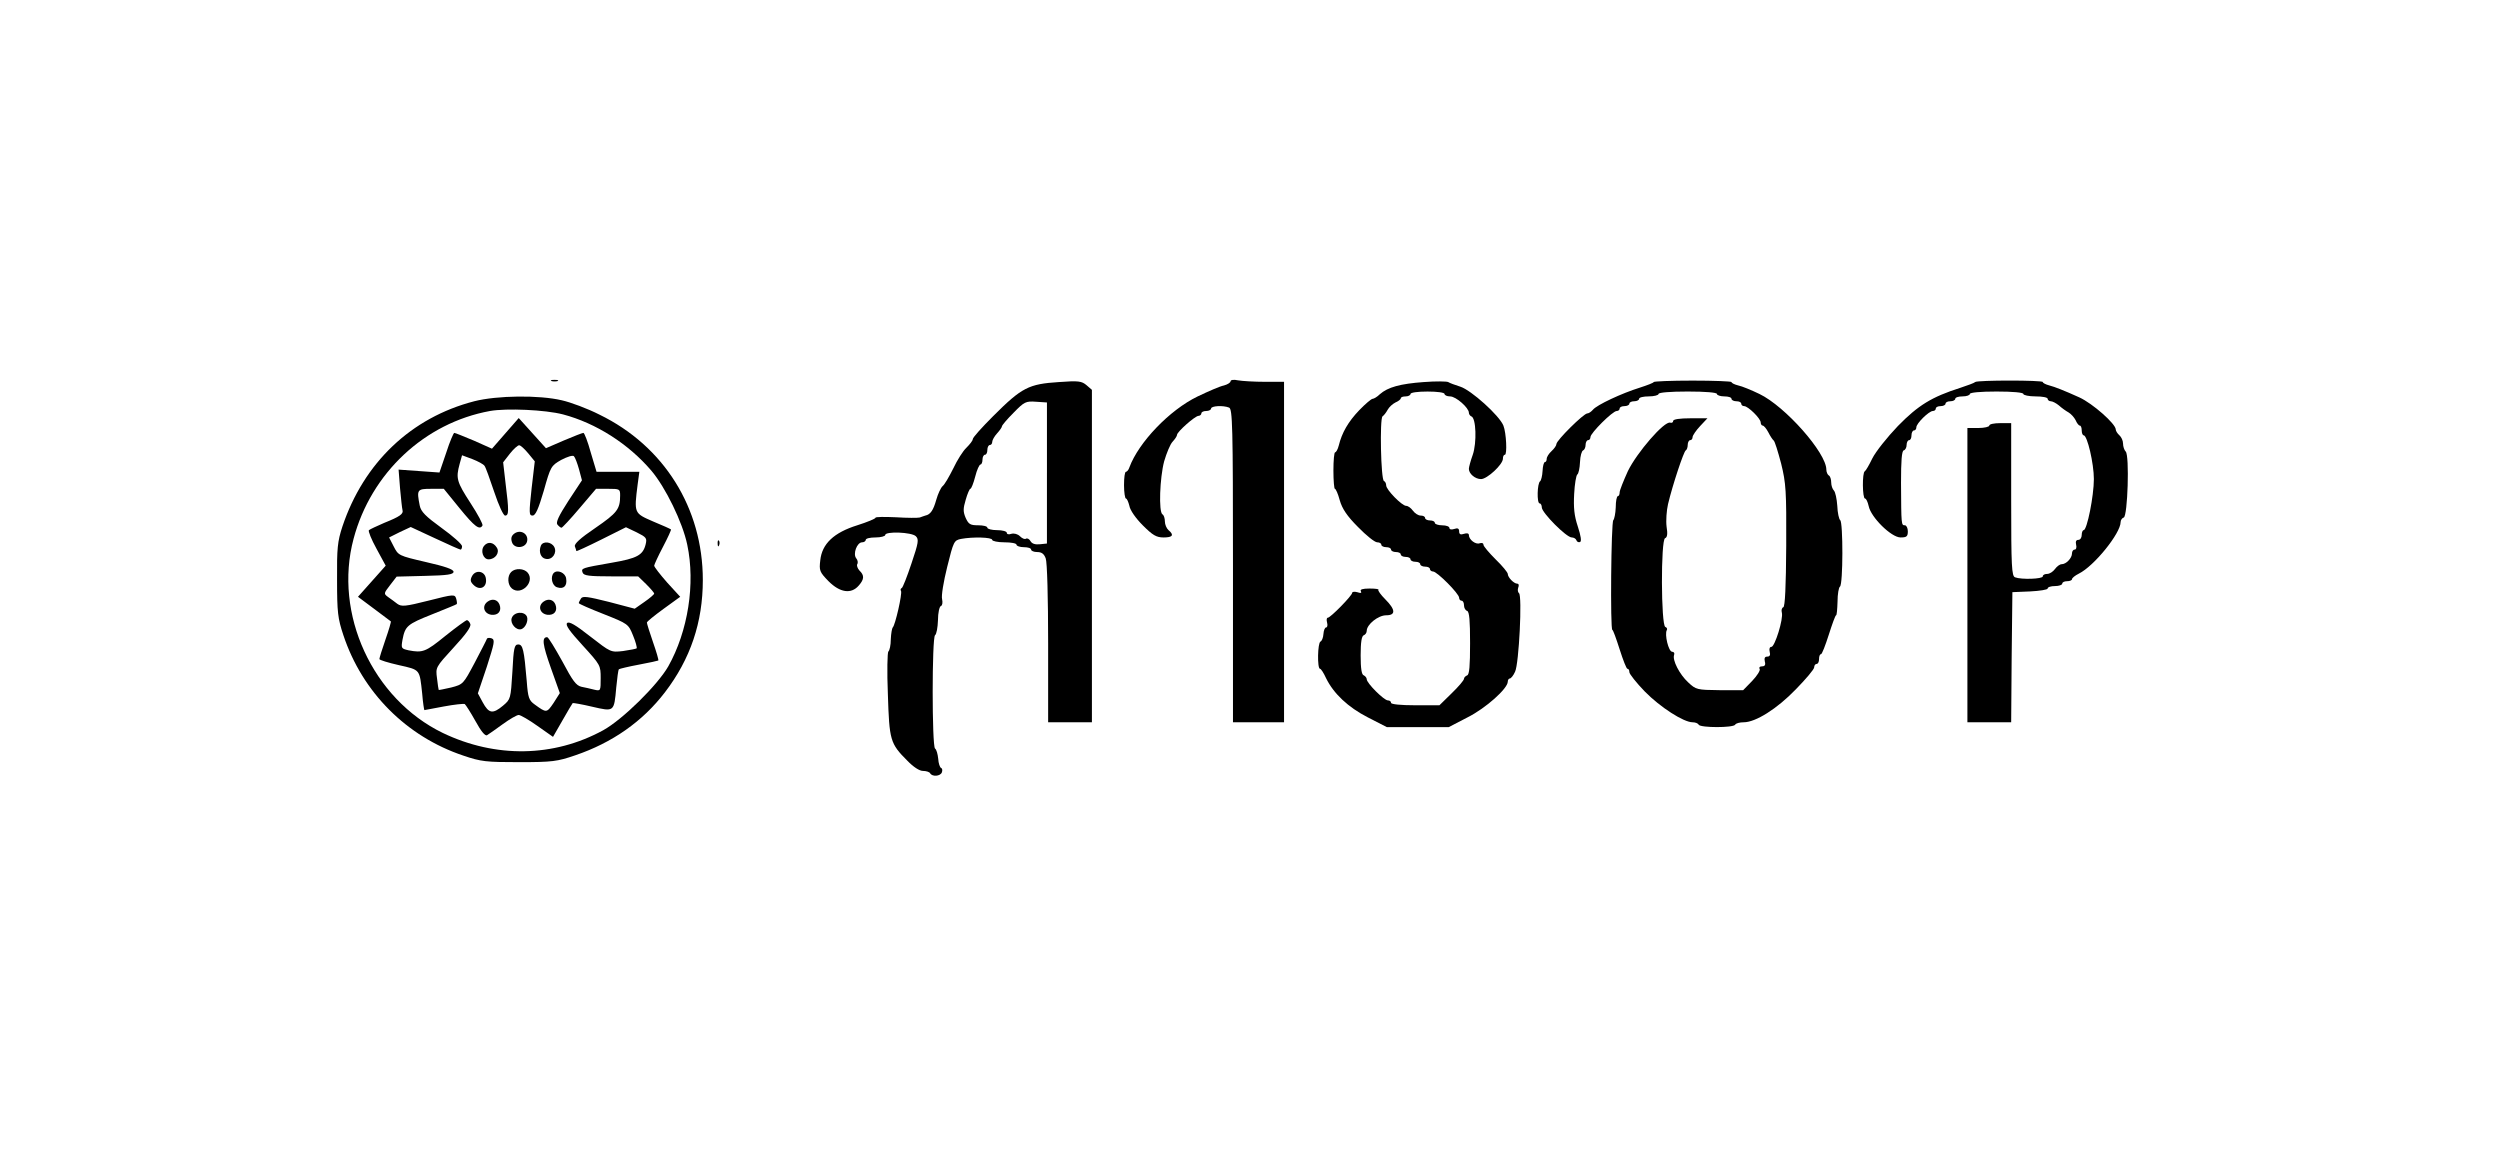 <?xml version="1.0" standalone="no"?>
<!DOCTYPE svg PUBLIC "-//W3C//DTD SVG 20010904//EN"
 "http://www.w3.org/TR/2001/REC-SVG-20010904/DTD/svg10.dtd">
<svg version="1.0" xmlns="http://www.w3.org/2000/svg"
 width="1028pt" height="483pt" viewBox="0 0 1028 483"
 preserveAspectRatio="xMidYMid meet">

<g transform="translate(0,483) scale(0.1,-0.1)"
fill="#000000" stroke="none">
<path d="M2268 3263 c6 -2 18 -2 25 0 6 3 1 5 -13 5 -14 0 -19 -2 -12 -5z"/>
<path d="M4355 3259 c-125 -8 -153 -22 -271 -140 -46 -46 -84 -88 -84 -95 0
-6 -12 -21 -26 -35 -14 -13 -38 -51 -54 -85 -17 -34 -36 -67 -44 -73 -7 -6
-19 -31 -26 -56 -12 -43 -24 -61 -45 -65 -5 -2 -16 -5 -23 -8 -8 -2 -51 -2
-98 1 -46 2 -84 2 -84 -2 0 -4 -34 -18 -75 -31 -96 -30 -145 -76 -152 -144 -5
-42 -3 -48 34 -86 47 -47 93 -54 124 -18 23 26 24 42 3 62 -8 9 -12 21 -9 26
4 6 2 17 -4 24 -15 18 3 66 24 66 8 0 15 5 15 10 0 6 18 10 40 10 22 0 40 5
40 10 0 16 109 12 126 -5 13 -13 11 -26 -18 -112 -18 -54 -36 -100 -40 -101
-5 -2 -6 -8 -3 -12 6 -10 -24 -142 -34 -150 -3 -3 -7 -25 -8 -49 0 -24 -5 -46
-10 -50 -4 -3 -6 -82 -2 -176 6 -189 9 -202 80 -273 25 -26 50 -42 64 -42 13
0 27 -4 30 -10 9 -15 42 -12 48 4 3 8 2 16 -3 18 -5 2 -11 19 -12 38 -2 19 -7
38 -13 42 -13 9 -13 457 0 466 6 4 11 32 12 62 0 30 6 56 12 58 6 2 8 14 5 28
-4 13 6 73 21 133 26 105 28 109 57 115 48 9 128 7 128 -4 0 -5 23 -10 50 -10
28 0 50 -4 50 -10 0 -5 14 -10 30 -10 17 0 30 -4 30 -10 0 -5 11 -10 25 -10
18 0 28 -7 35 -26 6 -14 10 -163 10 -350 l0 -324 90 0 90 0 0 683 0 684 -22
19 c-20 17 -33 19 -113 13z m-50 -374 l0 -290 -29 -3 c-19 -2 -32 2 -38 12 -5
9 -13 14 -19 11 -5 -4 -16 1 -25 10 -9 9 -24 13 -35 10 -11 -4 -19 -2 -19 4 0
6 -18 11 -40 11 -22 0 -40 5 -40 10 0 6 -17 10 -38 10 -32 0 -39 4 -51 30 -11
26 -11 38 0 75 7 25 16 45 19 45 4 0 13 23 20 50 7 28 17 50 22 50 4 0 8 9 8
20 0 11 5 20 10 20 6 0 10 9 10 20 0 11 5 20 10 20 6 0 10 6 10 13 0 7 9 23
20 35 11 12 20 25 20 29 0 4 21 29 48 56 44 45 50 48 92 45 l45 -3 0 -290z"/>
<path d="M5060 3262 c0 -5 -12 -13 -27 -17 -16 -3 -64 -24 -108 -45 -116 -56
-243 -189 -281 -292 -3 -10 -10 -18 -14 -18 -5 0 -8 -25 -8 -55 0 -30 4 -55 8
-55 4 0 10 -14 14 -30 3 -18 26 -51 55 -80 41 -41 56 -50 86 -50 37 0 44 10
20 30 -8 7 -15 23 -15 36 0 12 -4 26 -10 29 -16 10 -11 150 7 218 10 34 25 71
35 81 10 11 18 23 18 28 0 12 73 77 88 78 6 0 12 5 12 10 0 6 9 10 20 10 11 0
20 5 20 10 0 11 49 14 74 4 14 -6 16 -72 16 -650 l0 -644 105 0 105 0 0 700 0
700 -79 0 c-43 0 -93 3 -110 6 -18 4 -31 2 -31 -4z"/>
<path d="M5855 3259 c-97 -7 -148 -21 -181 -50 -11 -11 -25 -19 -30 -19 -5 0
-30 -21 -55 -47 -45 -47 -71 -92 -84 -145 -4 -16 -11 -28 -15 -28 -4 0 -7 -34
-7 -75 0 -41 3 -75 6 -75 4 0 13 -21 20 -47 10 -35 30 -65 75 -110 34 -35 69
-63 79 -63 9 0 17 -4 17 -10 0 -5 9 -10 20 -10 11 0 20 -4 20 -10 0 -5 9 -10
20 -10 11 0 20 -4 20 -10 0 -5 9 -10 20 -10 11 0 20 -4 20 -10 0 -5 9 -10 20
-10 11 0 20 -4 20 -10 0 -5 9 -10 20 -10 11 0 20 -4 20 -10 0 -5 6 -10 13 -10
16 0 107 -91 107 -108 0 -7 5 -12 10 -12 6 0 10 -9 10 -19 0 -11 6 -21 13 -23
9 -4 12 -39 12 -133 0 -94 -3 -129 -12 -132 -7 -3 -13 -9 -13 -14 0 -6 -23
-33 -51 -60 l-50 -49 -100 0 c-59 0 -99 4 -99 10 0 6 -6 10 -13 10 -16 0 -87
71 -87 87 0 6 -6 13 -12 16 -9 2 -13 28 -13 82 0 54 4 80 13 83 6 2 12 10 12
18 0 26 47 64 80 64 40 0 39 23 -4 66 -18 18 -31 36 -28 39 3 3 -14 5 -37 5
-28 0 -40 -4 -35 -11 4 -8 0 -9 -15 -4 -11 3 -21 2 -21 -3 0 -11 -89 -102
-100 -102 -5 0 -6 -9 -3 -20 3 -11 1 -20 -4 -20 -5 0 -10 -12 -11 -27 -1 -16
-7 -29 -12 -31 -12 -4 -14 -112 -2 -112 4 0 15 -17 25 -39 31 -63 90 -119 172
-161 l78 -40 127 0 127 0 77 40 c76 38 166 119 166 147 0 7 4 13 8 13 5 0 15
12 22 28 16 32 30 314 16 323 -5 4 -6 14 -3 23 4 9 2 16 -4 16 -14 0 -39 26
-39 40 0 6 -22 33 -50 60 -27 27 -50 54 -50 60 0 7 -7 9 -16 6 -16 -6 -44 15
-44 34 0 7 -8 9 -20 5 -14 -5 -20 -2 -20 10 0 12 -6 15 -20 10 -11 -4 -20 -2
-20 4 0 6 -13 11 -30 11 -16 0 -30 5 -30 10 0 6 -9 10 -20 10 -11 0 -20 5 -20
10 0 6 -8 10 -18 10 -10 0 -24 9 -32 20 -8 11 -20 20 -28 20 -17 0 -82 66 -82
84 0 8 -4 16 -9 18 -13 4 -18 257 -6 266 6 4 15 16 21 27 6 11 20 24 32 30 12
5 22 13 22 17 0 5 9 8 20 8 11 0 20 5 20 10 0 6 30 10 70 10 40 0 70 -4 70
-10 0 -5 10 -10 23 -10 24 0 77 -47 77 -67 0 -6 5 -13 10 -15 20 -6 23 -109 6
-158 -9 -25 -16 -51 -16 -58 0 -20 26 -42 50 -42 25 0 90 60 90 84 0 9 3 16 8
16 10 0 6 90 -6 120 -17 42 -133 146 -177 160 -22 7 -44 15 -50 19 -5 3 -50 4
-100 0z"/>
<path d="M6800 3259 c0 -3 -26 -13 -57 -23 -74 -23 -177 -71 -193 -91 -7 -8
-17 -15 -23 -15 -15 0 -127 -111 -127 -126 0 -6 -9 -19 -20 -29 -11 -10 -20
-24 -20 -32 0 -7 -3 -13 -7 -13 -5 0 -9 -17 -10 -37 -1 -20 -6 -39 -10 -42
-12 -8 -14 -91 -2 -91 5 0 9 -8 9 -17 1 -22 101 -123 123 -123 8 0 17 -5 19
-11 2 -7 9 -10 15 -8 7 3 4 24 -9 64 -15 45 -18 78 -15 134 2 40 8 76 13 80 5
3 10 26 11 51 1 25 7 46 13 48 5 2 10 12 10 23 0 10 5 19 10 19 6 0 10 6 10
13 0 16 91 107 108 107 7 0 12 5 12 10 0 6 9 10 20 10 11 0 20 5 20 10 0 6 9
10 20 10 11 0 20 5 20 10 0 6 18 10 40 10 22 0 40 5 40 10 0 6 47 10 120 10
73 0 120 -4 120 -10 0 -5 14 -10 30 -10 17 0 30 -4 30 -10 0 -5 9 -10 20 -10
11 0 20 -4 20 -10 0 -5 5 -10 12 -10 16 0 68 -51 68 -67 0 -7 4 -13 8 -13 5 0
15 -12 23 -27 8 -16 18 -31 22 -34 5 -3 18 -46 31 -95 20 -81 22 -112 21 -338
-1 -169 -5 -251 -12 -253 -6 -2 -9 -12 -6 -22 7 -26 -29 -141 -43 -141 -7 0
-10 -8 -7 -20 4 -14 0 -20 -10 -20 -10 0 -13 -6 -10 -20 4 -14 0 -20 -11 -20
-10 0 -14 -5 -10 -11 3 -6 -11 -28 -31 -49 l-37 -38 -97 0 c-93 1 -97 2 -129
32 -36 33 -66 92 -58 113 3 7 -1 13 -8 13 -15 0 -32 72 -22 89 3 5 0 11 -6 13
-18 6 -19 359 -1 365 9 3 11 18 6 48 -3 24 0 66 6 92 19 80 65 218 73 221 4 2
8 12 8 23 0 10 5 19 10 19 6 0 10 6 10 13 0 6 14 27 31 45 l30 32 -70 0 c-44
0 -71 -4 -71 -11 0 -6 -5 -9 -12 -7 -24 8 -137 -123 -174 -199 -18 -40 -34
-79 -34 -88 0 -8 -3 -15 -7 -15 -5 0 -9 -21 -9 -46 -1 -26 -6 -49 -10 -53 -9
-6 -13 -451 -4 -451 3 0 16 -36 30 -80 14 -44 28 -80 32 -80 5 0 8 -6 8 -14 0
-7 29 -44 64 -80 63 -64 159 -126 196 -126 11 0 22 -4 25 -10 8 -13 142 -13
150 0 3 6 19 10 35 10 49 0 137 55 215 136 41 42 75 82 75 90 0 8 5 14 10 14
6 0 10 9 10 20 0 11 3 20 8 20 4 0 18 36 32 80 14 44 27 80 30 80 3 0 5 25 6
56 0 31 5 59 10 62 13 9 13 265 1 273 -5 4 -11 30 -12 59 -2 29 -8 57 -14 63
-6 6 -11 21 -11 33 0 13 -4 26 -10 29 -5 3 -10 14 -10 24 0 69 -169 260 -275
311 -33 16 -72 32 -87 35 -16 4 -28 10 -28 14 0 3 -72 6 -160 6 -88 0 -160 -3
-160 -6z"/>
<path d="M8122 3259 c-4 -4 -32 -14 -62 -24 -116 -37 -172 -71 -256 -157 -44
-46 -91 -105 -105 -133 -13 -27 -27 -51 -31 -53 -11 -5 -10 -112 1 -112 5 0
11 -14 15 -31 9 -46 93 -129 131 -129 25 0 30 4 30 25 0 14 -6 25 -12 25 -15
0 -15 0 -16 174 0 92 3 131 11 134 7 2 12 12 12 23 0 10 5 19 10 19 6 0 10 9
10 20 0 11 5 20 10 20 6 0 10 6 10 13 0 16 52 67 68 67 7 0 12 5 12 10 0 6 9
10 20 10 11 0 20 5 20 10 0 6 9 10 20 10 11 0 20 5 20 10 0 6 14 10 30 10 17
0 30 5 30 10 0 6 43 10 110 10 67 0 110 -4 110 -10 0 -5 23 -10 50 -10 28 0
50 -4 50 -10 0 -5 6 -10 13 -10 7 0 22 -8 33 -17 11 -10 29 -23 40 -29 10 -6
23 -20 29 -32 5 -12 13 -22 17 -22 5 0 8 -9 8 -20 0 -11 4 -20 8 -20 15 0 42
-116 42 -180 0 -69 -28 -210 -42 -210 -4 0 -8 -9 -8 -20 0 -11 -6 -20 -14 -20
-9 0 -12 -7 -9 -20 3 -11 0 -20 -6 -20 -6 0 -11 -7 -11 -16 0 -19 -24 -44 -42
-44 -8 0 -20 -9 -28 -20 -8 -11 -22 -20 -32 -20 -10 0 -18 -4 -18 -10 0 -11
-88 -14 -114 -4 -14 5 -16 43 -16 320 l0 314 -45 0 c-25 0 -45 -4 -45 -10 0
-5 -20 -10 -45 -10 l-45 0 0 -605 0 -605 90 0 90 0 2 268 3 267 73 3 c39 2 72
7 72 12 0 6 14 10 30 10 17 0 30 5 30 10 0 6 9 10 20 10 11 0 20 4 20 8 0 5
12 15 28 23 63 31 172 166 172 212 0 8 6 17 13 19 16 6 24 255 8 271 -6 6 -11
21 -11 33 0 12 -7 27 -15 34 -8 7 -15 18 -15 24 0 23 -95 107 -150 132 -62 28
-100 43 -123 49 -15 4 -27 10 -27 14 0 8 -269 8 -278 0z"/>
<path d="M1950 3180 c-259 -67 -454 -252 -542 -515 -20 -61 -23 -89 -22 -220
0 -133 3 -158 26 -227 78 -235 260 -417 493 -495 73 -25 94 -27 230 -27 137 0
157 3 230 28 153 52 277 139 369 259 105 137 156 288 156 462 0 296 -160 551
-425 680 -49 25 -119 51 -155 59 -93 22 -266 20 -360 -4z m365 -54 c136 -36
269 -121 363 -231 58 -68 129 -213 148 -305 34 -160 3 -356 -78 -500 -44 -77
-188 -219 -268 -263 -203 -111 -442 -115 -659 -11 -289 140 -450 490 -367 799
72 270 292 476 561 525 68 12 227 5 300 -14z"/>
<path d="M2078 3048 l-55 -63 -74 33 c-41 17 -77 32 -81 32 -3 0 -19 -37 -33
-81 l-28 -82 -84 6 -84 6 6 -77 c4 -42 8 -82 10 -89 5 -16 -10 -27 -75 -53
-30 -13 -58 -26 -63 -30 -4 -3 10 -38 31 -76 l38 -70 -57 -64 -57 -64 67 -50
c36 -27 67 -50 68 -51 2 -1 -8 -35 -22 -75 -14 -40 -25 -76 -25 -80 0 -4 36
-15 80 -25 89 -20 85 -16 96 -117 3 -38 8 -68 9 -68 2 0 38 7 80 15 43 8 81
12 86 10 4 -3 24 -34 44 -70 23 -42 40 -63 48 -58 7 4 35 24 64 45 29 21 58
38 66 38 7 0 42 -20 77 -45 l64 -45 39 68 c21 37 40 69 42 71 2 1 38 -5 80
-15 91 -21 90 -22 99 79 4 39 8 73 11 75 2 2 39 11 82 19 43 8 79 16 80 17 2
2 -8 36 -22 76 -14 40 -25 76 -25 80 0 4 31 29 68 56 l69 50 -54 59 c-29 33
-53 64 -53 69 0 4 16 39 36 77 20 38 35 71 33 72 -2 2 -35 17 -74 33 -78 34
-78 33 -63 152 l7 52 -88 0 -88 0 -24 80 c-12 44 -26 80 -30 80 -4 0 -40 -14
-80 -31 l-74 -32 -56 62 -56 62 -55 -63z m94 -82 l27 -33 -13 -111 c-11 -102
-11 -112 4 -112 12 0 24 27 46 102 28 100 30 103 72 127 25 13 47 20 52 15 5
-5 14 -29 21 -54 l12 -45 -56 -85 c-40 -62 -52 -88 -45 -97 6 -7 13 -13 17
-13 3 0 37 36 74 80 l68 80 50 0 c47 0 49 -1 49 -27 0 -57 -12 -72 -102 -134
-62 -42 -88 -66 -84 -76 3 -8 6 -17 6 -19 0 -2 46 19 102 47 l102 51 44 -21
c40 -20 43 -24 37 -49 -11 -45 -35 -58 -140 -76 -125 -22 -126 -22 -119 -41 5
-12 26 -15 117 -15 l111 0 33 -32 c18 -18 33 -35 33 -39 0 -3 -18 -19 -40 -34
l-40 -28 -106 28 c-88 22 -108 25 -115 14 -5 -8 -9 -16 -9 -19 0 -3 46 -23
102 -45 101 -40 102 -41 121 -88 11 -26 17 -50 15 -53 -3 -2 -28 -7 -56 -11
-51 -6 -51 -5 -135 60 -61 48 -87 63 -95 55 -8 -8 10 -33 64 -92 73 -80 74
-82 74 -134 0 -53 0 -54 -26 -48 -15 4 -38 9 -53 12 -22 5 -36 24 -79 105 -30
54 -57 99 -62 99 -23 0 -19 -30 15 -126 l37 -104 -26 -41 c-28 -41 -29 -41
-77 -6 -24 17 -28 28 -33 96 -11 130 -16 151 -35 151 -16 0 -19 -14 -24 -112
-7 -112 -7 -113 -39 -140 -42 -35 -58 -32 -83 14 l-20 37 37 110 c31 97 34
110 20 116 -9 3 -18 3 -20 -2 -1 -4 -24 -48 -50 -98 -47 -88 -47 -89 -97 -102
-27 -6 -50 -11 -51 -10 -1 1 -4 23 -7 48 -6 45 -6 45 68 126 51 55 73 86 69
97 -3 9 -10 16 -14 16 -4 0 -44 -29 -89 -65 -81 -66 -93 -70 -151 -59 -30 7
-31 8 -25 43 11 57 19 64 122 105 54 22 100 40 101 42 2 1 1 11 -2 22 -6 19
-9 19 -115 -8 -95 -24 -110 -25 -127 -13 -10 8 -28 21 -38 28 -19 14 -18 15 8
49 l27 35 117 3 c93 2 117 6 117 17 0 10 -35 22 -114 40 -112 26 -113 27 -132
64 l-19 37 44 22 45 21 99 -46 c55 -26 103 -47 106 -47 3 0 6 6 6 14 0 8 -38
42 -84 75 -66 48 -85 67 -90 92 -13 66 -11 69 47 69 l52 0 65 -80 c62 -76 82
-91 94 -71 3 5 -19 46 -49 92 -57 88 -61 102 -45 161 l10 36 43 -16 c23 -9 45
-21 49 -27 5 -5 22 -54 40 -107 19 -57 38 -98 45 -98 16 0 16 20 2 132 l-10
87 28 36 c15 19 33 35 38 34 6 0 22 -15 37 -33z"/>
<path d="M2115 2636 c-12 -9 -15 -19 -10 -35 9 -30 59 -26 63 6 4 29 -28 47
-53 29z"/>
<path d="M1991 2586 c-17 -20 -4 -56 18 -56 28 0 47 28 34 48 -14 23 -37 26
-52 8z"/>
<path d="M2224 2586 c-10 -25 0 -51 20 -54 27 -6 48 25 35 49 -12 22 -47 25
-55 5z"/>
<path d="M2102 2478 c-17 -17 -15 -53 3 -68 38 -31 96 27 65 65 -15 18 -51 20
-68 3z"/>
<path d="M1941 2461 c-8 -15 -7 -23 5 -35 26 -27 58 -12 52 25 -4 31 -42 38
-57 10z"/>
<path d="M2277 2474 c-15 -16 -7 -53 14 -59 27 -9 42 6 37 36 -3 24 -36 38
-51 23z"/>
<path d="M2005 2356 c-25 -18 -15 -50 16 -54 28 -3 43 16 33 42 -8 21 -30 26
-49 12z"/>
<path d="M2235 2356 c-25 -18 -15 -50 16 -54 28 -3 43 16 33 42 -8 21 -30 26
-49 12z"/>
<path d="M2104 2288 c-7 -22 19 -52 40 -45 17 6 29 34 23 51 -10 24 -54 21
-63 -6z"/>
<path d="M2951 2594 c0 -11 3 -14 6 -6 3 7 2 16 -1 19 -3 4 -6 -2 -5 -13z"/>
</g>
</svg>
